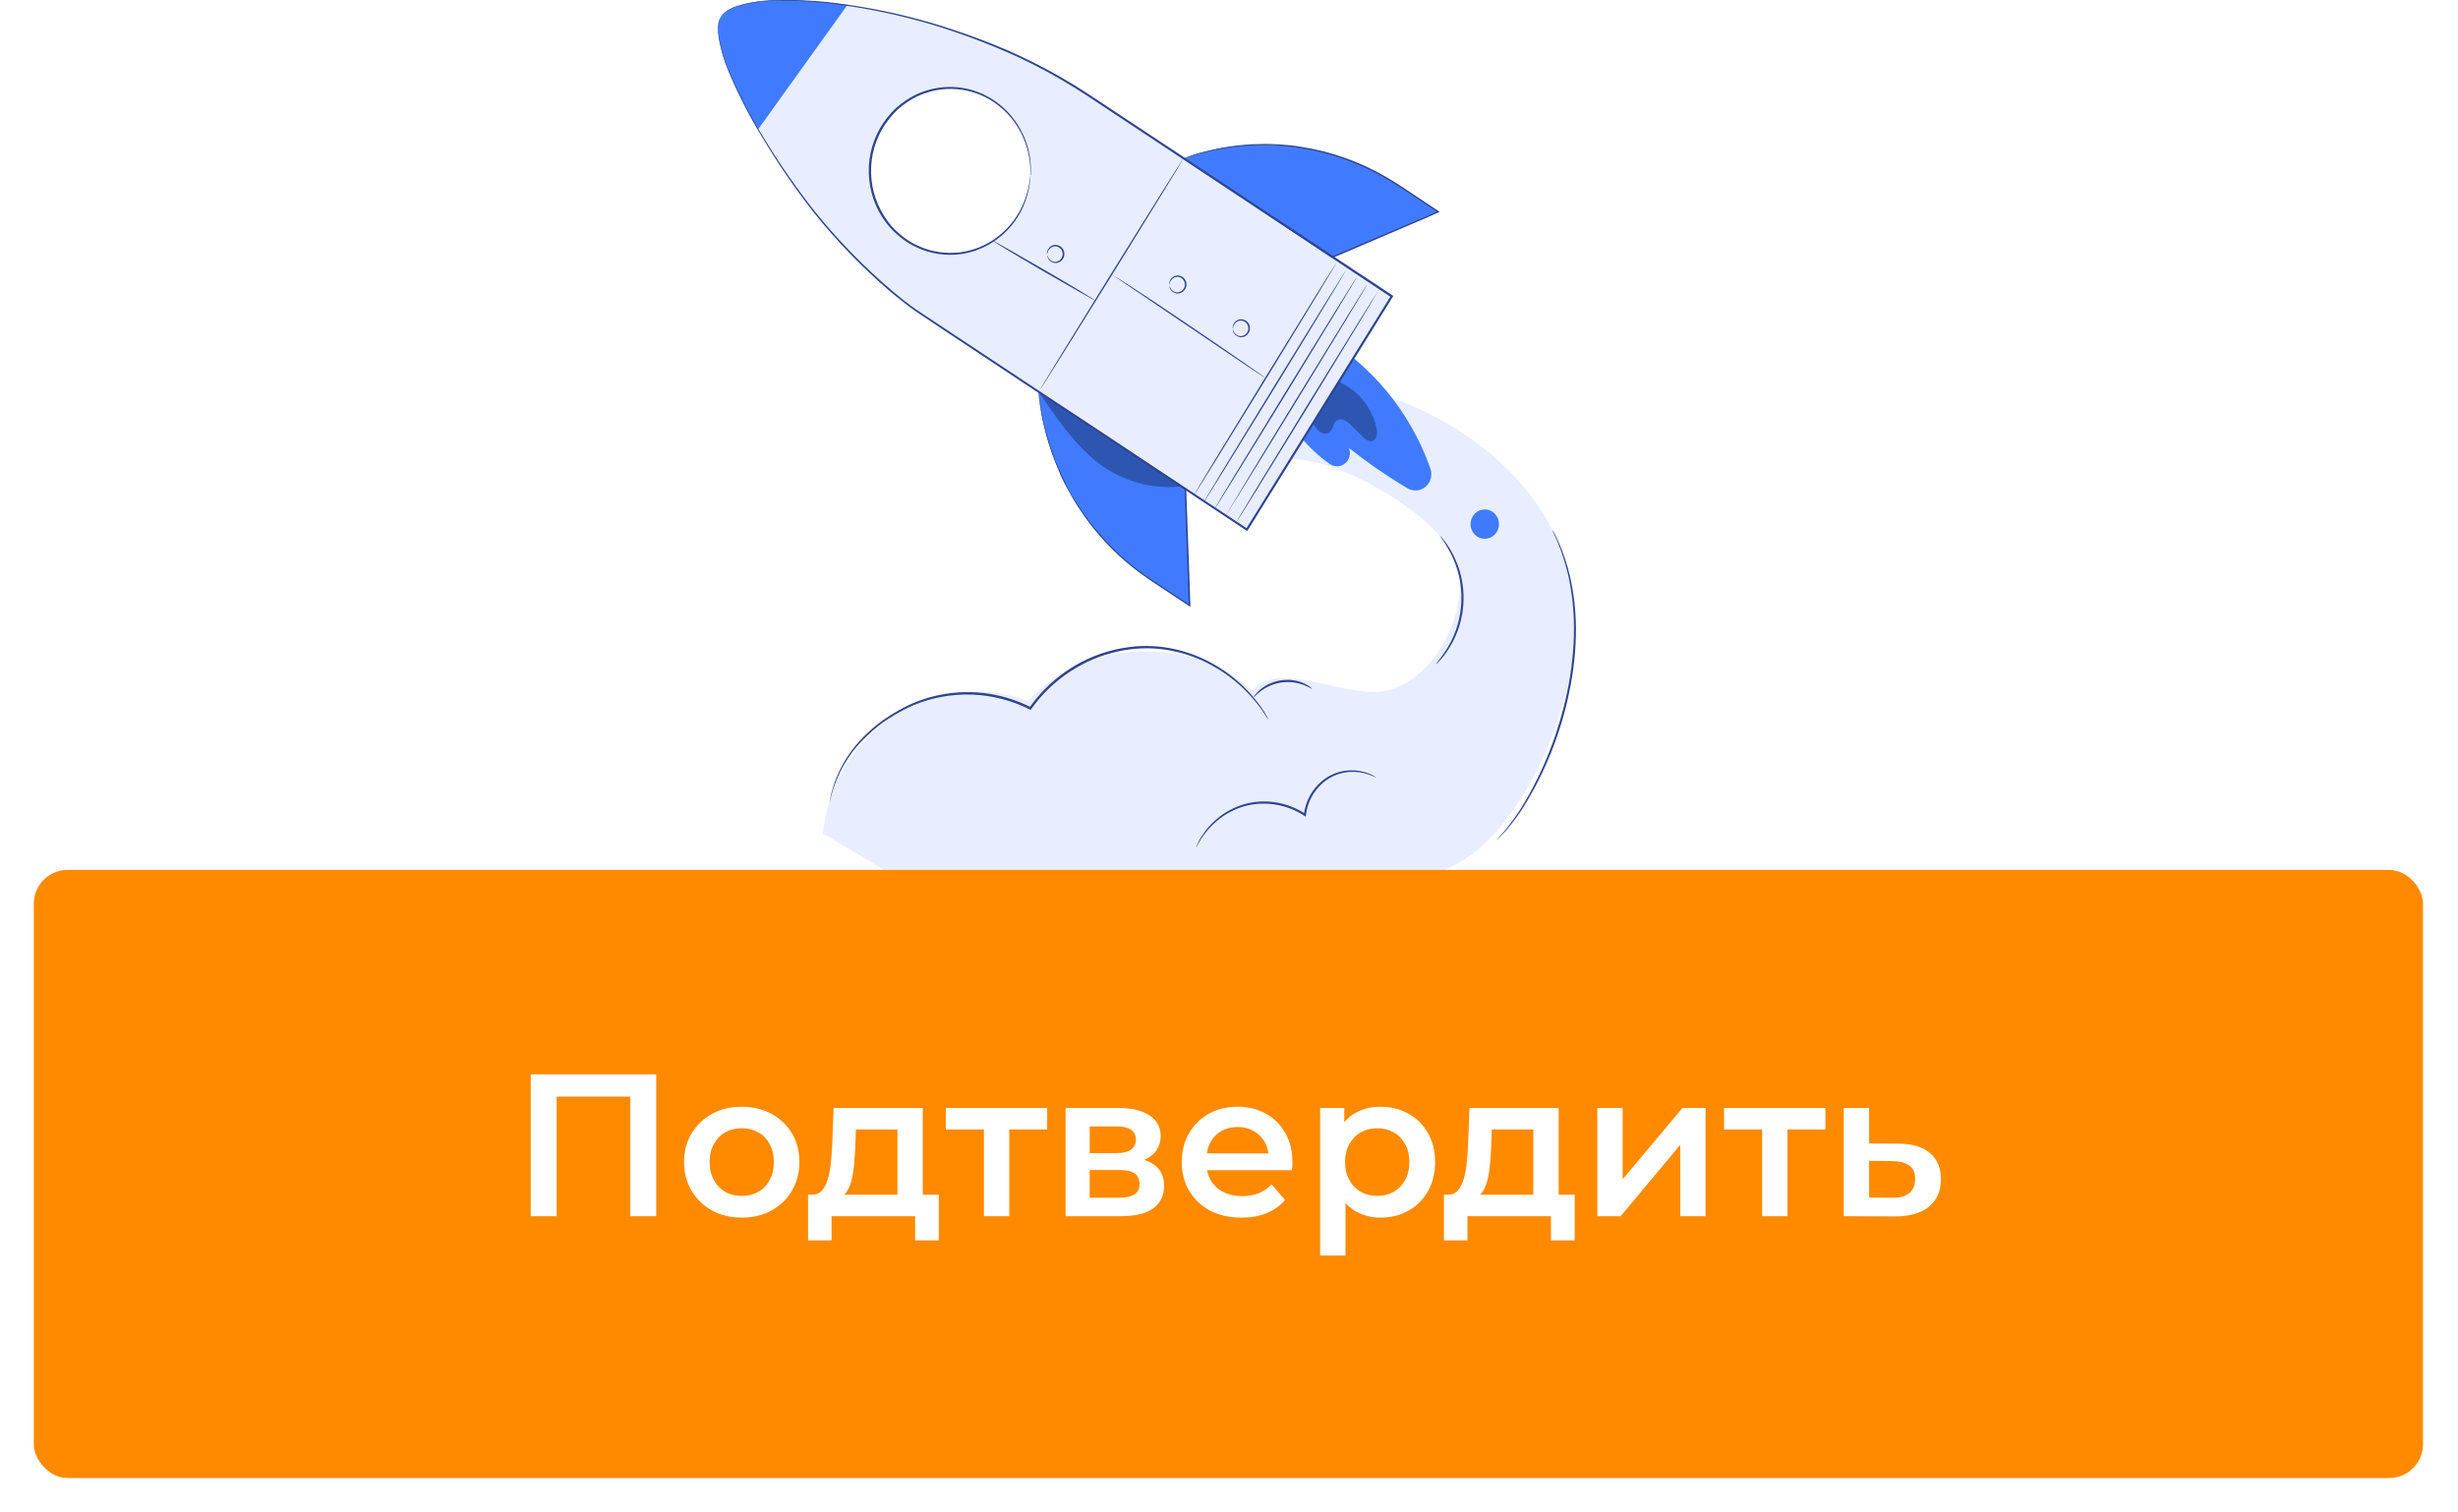 <svg width="291" height="179" viewBox="0 0 291 179" fill="none" xmlns="http://www.w3.org/2000/svg">
<path d="M186.479 72.807C185.576 55.54 168.103 46.851 159.163 45.729L152.009 54.408C157.768 53.516 172.09 61.771 172.79 67.743C173.489 73.715 169.082 81.346 163.28 81.895C158.724 82.328 151.126 78.151 148.235 81.81C140.927 75.09 128.444 75.644 121.725 82.986C119.129 82.027 116.357 81.687 113.615 81.991C110.874 82.296 108.235 83.237 105.896 84.745C103.558 86.253 101.58 88.288 100.111 90.698C98.642 93.107 97.721 95.829 97.416 98.659L124.326 114.79C124.326 114.79 135.54 125.168 143.186 118.778C145.797 116.594 146.791 113.459 147.047 110.433C147.557 110.5 148.075 110.466 148.572 110.333C150.503 109.795 151.951 108 152.589 106.031C152.671 105.777 152.733 105.533 152.791 105.259C159.327 106.754 168.238 105.059 173.494 101.67C181.121 96.779 186.962 82.094 186.479 72.807Z" fill="#E8EEFF"/>
<path d="M150.137 85.17C150.137 85.17 150.098 85.13 150.035 85.035L149.77 84.626C149.654 84.442 149.509 84.218 149.321 83.968C149.133 83.719 148.93 83.415 148.664 83.111C147.213 81.324 145.437 79.847 143.437 78.764C142.069 78.015 140.607 77.466 139.092 77.134C137.349 76.74 135.553 76.656 133.783 76.885C129.697 77.412 125.93 79.433 123.163 82.582C122.763 83.031 122.41 83.52 122.077 83.968L122.014 84.058L121.923 84.008C119.785 82.929 117.45 82.326 115.072 82.24C112.693 82.155 110.324 82.587 108.118 83.51C107.368 83.843 106.638 84.221 105.931 84.641C104.655 85.387 103.473 86.293 102.412 87.338C100.867 88.838 99.666 90.676 98.898 92.717C98.753 93.076 98.657 93.4 98.57 93.684C98.492 93.921 98.426 94.162 98.372 94.407L98.256 94.855C98.248 94.907 98.231 94.958 98.208 95.005C98.208 95.005 98.208 94.95 98.232 94.85L98.324 94.397C98.368 94.149 98.427 93.904 98.502 93.664C98.579 93.375 98.671 93.046 98.806 92.667C99.55 90.59 100.742 88.715 102.291 87.183C103.354 86.118 104.543 85.195 105.83 84.437C106.541 84.005 107.278 83.619 108.036 83.28C108.848 82.932 109.685 82.65 110.541 82.438C114.401 81.477 118.465 81.936 122.034 83.734L121.875 83.774C123.272 81.799 125.048 80.144 127.093 78.911C129.138 77.677 131.407 76.893 133.759 76.606C135.553 76.378 137.371 76.469 139.136 76.875C140.672 77.221 142.154 77.788 143.538 78.56C145.548 79.664 147.323 81.174 148.756 83.001C148.985 83.282 149.199 83.575 149.398 83.879C149.555 84.094 149.7 84.319 149.832 84.552C149.934 84.731 150.016 84.871 150.079 84.975C150.103 85.038 150.123 85.103 150.137 85.17Z" fill="#2F448F"/>
<path d="M155.335 81.561C155.306 81.6 154.959 81.336 154.321 81.092C153.95 80.953 153.565 80.856 153.173 80.803C152.692 80.744 152.205 80.744 151.724 80.803C151.244 80.879 150.774 81.012 150.325 81.202C149.96 81.361 149.613 81.562 149.292 81.8C148.741 82.214 148.476 82.563 148.442 82.533C148.408 82.503 148.486 82.428 148.601 82.263C148.772 82.037 148.968 81.833 149.185 81.655C149.504 81.383 149.856 81.157 150.233 80.982C151.164 80.549 152.196 80.402 153.206 80.559C153.616 80.623 154.015 80.744 154.394 80.918C154.65 81.028 154.892 81.172 155.113 81.346C155.267 81.476 155.345 81.551 155.335 81.561Z" fill="#2F448F"/>
<path d="M162.918 92.064C162.918 92.064 162.643 91.924 162.127 91.735C161.392 91.465 160.612 91.35 159.834 91.396C158.664 91.456 157.543 91.903 156.638 92.672C155.514 93.632 154.787 95 154.606 96.495L154.582 96.705L154.418 96.59C153.862 96.223 153.268 95.922 152.646 95.693C151.047 95.103 149.319 94.991 147.66 95.369C146.31 95.699 145.052 96.349 143.987 97.268C143.268 97.888 142.643 98.615 142.133 99.426C141.776 100.005 141.622 100.354 141.602 100.339C141.623 100.248 141.656 100.161 141.699 100.079C141.801 99.836 141.919 99.599 142.051 99.371C142.658 98.32 143.462 97.404 144.416 96.677C145.37 95.951 146.455 95.428 147.607 95.139C148.786 94.855 150.008 94.818 151.201 95.031C152.395 95.243 153.534 95.7 154.553 96.376L154.36 96.47C154.546 94.905 155.312 93.475 156.498 92.482C157.445 91.695 158.614 91.249 159.829 91.211C160.626 91.181 161.42 91.323 162.16 91.63C162.359 91.713 162.551 91.811 162.735 91.924C162.802 91.961 162.864 92.008 162.918 92.064Z" fill="#2F448F"/>
<path d="M183.781 62.718C183.856 62.828 183.922 62.945 183.979 63.067C184.094 63.301 184.278 63.645 184.485 64.099C185.055 65.391 185.507 66.734 185.837 68.112C186.315 70.154 186.561 72.246 186.571 74.347C186.58 75.59 186.518 76.831 186.387 78.066C186.253 79.393 186.047 80.711 185.769 82.014C184.815 86.6 183.107 90.984 180.72 94.975C180 96.183 179.176 97.323 178.259 98.38C177.926 98.743 177.66 99.023 177.467 99.197C177.375 99.293 177.275 99.379 177.168 99.456C177.249 99.35 177.338 99.25 177.433 99.157C177.617 98.973 177.863 98.684 178.186 98.31C179.07 97.235 179.867 96.088 180.571 94.88C182.898 90.887 184.571 86.525 185.523 81.969C185.8 80.676 186.006 79.368 186.141 78.051C186.277 76.825 186.343 75.592 186.339 74.358C186.341 72.268 186.116 70.184 185.668 68.146C185.352 66.783 184.928 65.449 184.399 64.159C184.21 63.7 184.037 63.356 183.916 63.112C183.86 62.984 183.815 62.853 183.781 62.718Z" fill="#2F448F"/>
<path d="M170.429 63.381C170.6 63.525 170.751 63.693 170.878 63.879C171.255 64.345 171.59 64.846 171.877 65.375C172.849 67.128 173.33 69.126 173.267 71.145C173.204 73.164 172.599 75.125 171.52 76.81C171.201 77.317 170.838 77.793 170.434 78.231C170.292 78.4 170.129 78.551 169.951 78.679C170.458 78.051 170.931 77.394 171.366 76.71C172.382 75.035 172.95 73.112 173.012 71.137C173.073 69.161 172.627 67.204 171.718 65.465C171.332 64.742 170.902 64.046 170.429 63.381Z" fill="#2F448F"/>
<path d="M152.733 50.007C153.97 51.958 155.57 53.637 157.439 54.947C157.707 55.131 158.023 55.223 158.344 55.212C158.665 55.2 158.974 55.084 159.228 54.88C159.481 54.677 159.667 54.396 159.757 54.078C159.848 53.76 159.839 53.42 159.732 53.107V53.067C161.924 54.803 164.226 56.386 166.62 57.808C166.955 58.011 167.343 58.102 167.73 58.068C168.117 58.035 168.485 57.878 168.782 57.621C169.08 57.363 169.293 57.017 169.393 56.629C169.492 56.241 169.473 55.831 169.338 55.455C166.939 48.674 162.24 43.022 156.112 39.548L152.733 50.007Z" fill="#407BFF"/>
<g opacity="0.3">
<path d="M155.514 50.246C155.707 50.591 155.964 50.892 156.272 51.133C156.426 51.251 156.61 51.321 156.802 51.333C156.994 51.346 157.185 51.3 157.353 51.203C157.835 50.869 157.811 50.056 158.318 49.747C158.825 49.438 159.481 49.882 159.926 50.316L161.325 51.696C161.668 52.035 162.131 52.399 162.571 52.195C163.01 51.99 163.087 51.288 162.981 50.759C162.723 49.526 162.18 48.377 161.397 47.409C160.614 46.441 159.616 45.683 158.487 45.201L155.514 50.246Z" fill="black"/>
</g>
<path d="M174.098 62.12C174.113 62.575 174.302 63.006 174.622 63.32C174.943 63.634 175.37 63.805 175.811 63.797C176.253 63.789 176.674 63.602 176.983 63.276C177.292 62.951 177.466 62.513 177.466 62.057C177.466 61.601 177.292 61.164 176.983 60.838C176.674 60.513 176.253 60.326 175.811 60.318C175.37 60.31 174.943 60.481 174.622 60.795C174.302 61.108 174.113 61.539 174.098 61.995" fill="#407BFF"/>
<path d="M85.349 1.973C83.988 4.161 86.966 11.808 93.791 21.599C97.811 27.378 102.7 32.457 108.272 36.643L147.631 62.719L154.283 52.011L158.145 45.8L164.796 35.093L129.077 11.429C125.584 9.112 121.884 7.145 118.028 5.557C114.173 3.949 110.198 2.663 106.143 1.714C94.776 -0.863 86.705 -0.215 85.349 1.973Z" fill="#E8EEFF"/>
<path d="M140.111 18.751L140.256 18.701C144.438 17.252 148.883 16.791 153.261 17.354C157.639 17.916 161.838 19.488 165.549 21.951L170.265 25.077L157.749 30.436L140.111 18.751Z" fill="#407BFF"/>
<path d="M140.111 18.751L140.203 18.811L140.458 18.976L141.424 19.619L145.097 22.006L157.787 30.361H157.72L169.126 25.496L170.231 24.997V25.147L167.456 23.302C166.539 22.704 165.65 22.086 164.748 21.543C163.024 20.474 161.2 19.589 159.303 18.901C157.59 18.275 155.824 17.821 154.027 17.545C153.187 17.39 152.367 17.34 151.58 17.256C150.793 17.171 150.035 17.166 149.311 17.196C147.033 17.212 144.765 17.503 142.553 18.063C141.762 18.238 141.173 18.457 140.762 18.562L140.14 18.746L140.294 18.686L140.714 18.517C141.12 18.392 141.709 18.163 142.5 17.979C144.718 17.39 146.997 17.081 149.287 17.056C150.011 17.021 150.774 17.056 151.565 17.106C152.357 17.156 153.178 17.236 154.022 17.385C155.83 17.658 157.608 18.108 159.332 18.731C161.24 19.42 163.076 20.307 164.811 21.378C165.723 21.927 166.606 22.54 167.523 23.143L170.309 24.997L170.444 25.087L170.294 25.152L169.189 25.65L157.778 30.53H157.739H157.705L145.005 22.056L141.385 19.634L140.42 18.991C140.318 18.921 140.236 18.871 140.178 18.826L140.111 18.751Z" fill="#2F448F"/>
<path d="M122.951 46.382C122.951 46.382 122.951 46.457 122.951 46.537C123.413 51.004 124.841 55.308 127.13 59.129C129.418 62.95 132.508 66.192 136.172 68.615L140.825 71.701L140.343 57.907L122.951 46.382Z" fill="#407BFF"/>
<path d="M122.951 46.382L123.028 46.427L123.269 46.587L124.235 47.205L127.826 49.563L140.4 57.838L140.434 57.862V57.897C140.574 61.771 140.729 66.018 140.888 70.469C140.888 70.888 140.917 71.307 140.931 71.691V71.855L140.796 71.765L138.054 69.951C137.157 69.348 136.259 68.779 135.409 68.161C133.764 66.996 132.239 65.66 130.857 64.173C129.608 62.837 128.488 61.377 127.512 59.817C127.03 59.099 126.648 58.351 126.252 57.653C125.857 56.955 125.543 56.252 125.287 55.565C124.364 53.442 123.689 51.213 123.279 48.925C123.12 48.117 123.072 47.479 123.014 47.05C122.989 46.841 122.97 46.681 122.956 46.552C122.941 46.422 122.956 46.387 122.956 46.387C122.956 46.482 122.994 46.661 123.052 47.035C123.11 47.409 123.178 48.102 123.347 48.905C123.772 51.187 124.454 53.41 125.379 55.53C125.654 56.212 126.016 56.886 126.344 57.608C126.672 58.331 127.126 59.039 127.604 59.752C128.582 61.301 129.702 62.75 130.949 64.079C132.327 65.552 133.846 66.878 135.482 68.037C136.326 68.645 137.229 69.213 138.127 69.816L140.869 71.631L140.738 71.706C140.738 71.322 140.714 70.903 140.695 70.489C140.54 66.038 140.391 61.786 140.256 57.912L140.289 57.977L127.816 49.662L124.23 47.26L123.265 46.617L123.018 46.447L122.951 46.382Z" fill="#2F448F"/>
<path d="M85.348 1.973C84.233 3.623 85.831 8.623 89.751 15.312L100.336 0.572C92.724 -0.39 86.772 -0.146 85.348 1.973Z" fill="#407BFF"/>
<path d="M158.207 31.134C158.246 31.164 154.51 37.33 149.861 44.907C145.213 52.484 141.414 58.615 141.376 58.585C141.337 58.555 145.059 52.414 149.721 44.817C154.384 37.22 158.169 31.109 158.207 31.134Z" fill="#2F448F"/>
<path d="M159.322 32.051C159.361 32.051 155.625 38.242 150.976 45.819C146.328 53.396 142.529 59.528 142.491 59.498C142.452 59.468 146.188 53.311 150.836 45.729C155.485 38.147 159.284 32.021 159.322 32.051Z" fill="#2F448F"/>
<path d="M160.597 32.858C160.635 32.888 156.899 39.055 152.251 46.632C147.602 54.209 143.804 60.34 143.765 60.31C143.726 60.28 147.462 54.124 152.111 46.542C156.759 38.96 160.558 32.834 160.597 32.858Z" fill="#2F448F"/>
<path d="M161.871 33.671C161.91 33.701 158.169 39.867 153.525 47.444C148.882 55.021 145.059 61.148 145.059 61.123C145.059 61.098 148.756 54.936 153.404 47.354C158.053 39.772 161.828 33.646 161.871 33.671Z" fill="#2F448F"/>
<path d="M163.14 34.469C163.179 34.469 159.443 40.66 154.795 48.242C150.146 55.824 146.347 61.945 146.309 61.92C146.27 61.895 150.006 55.734 154.655 48.152C159.303 40.57 163.102 34.469 163.14 34.469Z" fill="#2F448F"/>
<path d="M131.591 32.534C131.591 32.534 131.663 32.534 131.794 32.624C131.924 32.714 132.108 32.804 132.349 32.943C132.832 33.232 133.503 33.666 134.333 34.209C135.998 35.291 138.281 36.816 140.791 38.516C143.301 40.216 145.565 41.766 147.202 42.898L149.132 44.249L149.649 44.623C149.713 44.66 149.772 44.707 149.823 44.762C149.755 44.729 149.691 44.691 149.63 44.648L149.094 44.304L147.134 42.998L140.714 38.656L134.285 34.309L132.354 33.003C132.122 32.853 131.943 32.724 131.818 32.654L131.591 32.534Z" fill="#2F448F"/>
<path d="M140.111 18.751C140.149 18.781 136.375 24.938 131.683 32.5C126.991 40.062 123.154 46.183 123.115 46.158C123.076 46.133 126.851 39.977 131.543 32.41C136.235 24.843 140.072 18.726 140.111 18.751Z" fill="#2F448F"/>
<path d="M145.947 38.915C145.923 38.835 145.923 38.75 145.947 38.67C145.98 38.442 146.089 38.232 146.256 38.077C146.377 37.955 146.528 37.868 146.692 37.825C146.856 37.783 147.029 37.785 147.192 37.833C147.4 37.884 147.588 38.001 147.728 38.168C147.868 38.335 147.954 38.544 147.974 38.764C147.994 38.984 147.946 39.205 147.838 39.396C147.73 39.586 147.566 39.737 147.371 39.827C147.219 39.906 147.05 39.941 146.88 39.931C146.711 39.92 146.547 39.864 146.405 39.767C146.218 39.652 146.072 39.477 145.99 39.269C145.942 39.119 145.951 39.024 145.961 39.024C145.971 39.024 145.985 39.109 146.053 39.244C146.143 39.431 146.286 39.586 146.463 39.687C146.59 39.763 146.734 39.802 146.881 39.802C147.027 39.802 147.171 39.763 147.298 39.687C147.458 39.606 147.591 39.477 147.678 39.316C147.765 39.155 147.803 38.971 147.786 38.787C147.77 38.604 147.699 38.43 147.584 38.289C147.47 38.148 147.316 38.046 147.144 37.998C147.005 37.952 146.857 37.945 146.715 37.977C146.573 38.008 146.441 38.077 146.333 38.177C146.178 38.306 146.064 38.479 146.005 38.675C145.961 38.83 145.961 38.915 145.947 38.915Z" fill="#2F448F"/>
<path d="M138.431 33.731C138.431 33.731 138.397 33.646 138.431 33.487C138.464 33.258 138.573 33.048 138.74 32.893C138.861 32.771 139.012 32.684 139.176 32.642C139.341 32.599 139.513 32.601 139.676 32.649C139.884 32.7 140.072 32.818 140.212 32.985C140.353 33.151 140.439 33.36 140.458 33.58C140.478 33.8 140.43 34.021 140.322 34.212C140.214 34.403 140.05 34.553 139.855 34.643C139.703 34.722 139.534 34.758 139.364 34.747C139.195 34.736 139.031 34.68 138.889 34.583C138.705 34.466 138.561 34.292 138.479 34.085C138.448 34.008 138.437 33.924 138.445 33.84C138.445 33.84 138.474 33.925 138.542 34.06C138.632 34.247 138.775 34.402 138.952 34.504C139.078 34.579 139.221 34.618 139.367 34.618C139.513 34.618 139.656 34.579 139.782 34.504C139.943 34.423 140.076 34.294 140.163 34.133C140.251 33.973 140.289 33.789 140.273 33.605C140.256 33.422 140.186 33.248 140.072 33.106C139.958 32.965 139.805 32.863 139.633 32.814C139.493 32.769 139.345 32.761 139.202 32.793C139.059 32.824 138.927 32.893 138.817 32.993C138.665 33.123 138.552 33.297 138.494 33.492C138.445 33.646 138.445 33.731 138.431 33.731Z" fill="#2F448F"/>
<path d="M123.955 30.122C123.935 30.042 123.935 29.958 123.955 29.878C123.992 29.65 124.1 29.442 124.264 29.284C124.388 29.157 124.543 29.067 124.713 29.024C124.884 28.981 125.062 28.986 125.229 29.04C125.437 29.092 125.624 29.21 125.764 29.377C125.904 29.544 125.989 29.753 126.008 29.973C126.027 30.193 125.979 30.413 125.871 30.604C125.762 30.794 125.598 30.945 125.403 31.034C125.251 31.113 125.082 31.148 124.912 31.138C124.743 31.127 124.579 31.071 124.437 30.974C124.251 30.859 124.107 30.684 124.027 30.476C123.974 30.321 123.984 30.231 123.993 30.231C124.028 30.303 124.059 30.376 124.085 30.451C124.178 30.636 124.32 30.79 124.495 30.894C124.623 30.969 124.767 31.008 124.913 31.008C125.059 31.008 125.203 30.969 125.33 30.894C125.483 30.804 125.608 30.672 125.693 30.513C125.778 30.354 125.82 30.174 125.813 29.992C125.789 29.811 125.715 29.641 125.601 29.501C125.486 29.362 125.335 29.259 125.166 29.204C125.028 29.159 124.88 29.152 124.738 29.184C124.596 29.215 124.464 29.284 124.355 29.384C124.2 29.513 124.086 29.686 124.027 29.883C123.969 30.037 123.969 30.122 123.955 30.122Z" fill="#2F448F"/>
<path d="M117.511 28.487C117.54 28.452 120.301 30.022 123.68 31.976C127.059 33.93 129.771 35.59 129.742 35.63C129.714 35.67 126.952 34.095 123.574 32.141C120.195 30.187 117.487 28.541 117.511 28.487Z" fill="#2F448F"/>
<g opacity="0.3">
<path d="M139.894 57.603C139.894 57.603 128.647 49.767 122.951 46.382C124.916 49.289 127.179 52.589 129.907 54.742C132.773 56.949 136.336 57.97 139.894 57.603Z" fill="black"/>
</g>
<path d="M121.605 22.998C123.087 17.79 120.199 12.326 115.155 10.796C110.111 9.266 104.821 12.248 103.339 17.457C101.858 22.666 104.745 28.13 109.789 29.66C114.833 31.19 120.124 28.207 121.605 22.998Z" fill="white"/>
<path d="M121.985 20.795C121.979 20.742 121.979 20.689 121.985 20.636C121.985 20.516 121.985 20.361 121.985 20.167C121.99 19.914 121.975 19.66 121.942 19.409C121.917 19.066 121.868 18.724 121.797 18.387C121.619 17.462 121.31 16.568 120.88 15.735C120.313 14.631 119.548 13.648 118.626 12.839C117.427 11.785 115.992 11.059 114.451 10.727C112.91 10.395 111.313 10.469 109.807 10.94C108.937 11.202 108.112 11.6 107.359 12.121C106.97 12.387 106.598 12.679 106.244 12.994C105.902 13.329 105.58 13.685 105.279 14.06C104.001 15.651 103.25 17.622 103.137 19.686C103.023 21.749 103.552 23.796 104.647 25.526C104.899 25.932 105.177 26.322 105.477 26.692C105.792 27.049 106.131 27.382 106.491 27.689C107.181 28.297 107.957 28.791 108.793 29.155C110.333 29.837 112.02 30.084 113.683 29.872C115.01 29.696 116.285 29.232 117.426 28.51C118.566 27.789 119.546 26.826 120.301 25.685C120.821 24.909 121.226 24.058 121.503 23.158C121.61 22.832 121.697 22.499 121.763 22.161C121.824 21.916 121.866 21.666 121.889 21.413C121.913 21.224 121.932 21.069 121.951 20.95C121.955 20.897 121.964 20.845 121.98 20.795C121.985 20.848 121.985 20.901 121.98 20.955C121.98 21.074 121.956 21.229 121.942 21.418C121.929 21.673 121.895 21.927 121.84 22.176C121.782 22.514 121.702 22.847 121.599 23.173C121.347 24.094 120.956 24.969 120.441 25.765C119.685 26.936 118.696 27.928 117.54 28.673C116.384 29.418 115.087 29.9 113.736 30.087C112.028 30.317 110.291 30.071 108.706 29.374C107.848 29.004 107.05 28.5 106.341 27.879C105.585 27.249 104.933 26.496 104.41 25.65C103.858 24.784 103.444 23.831 103.184 22.829C102.921 21.795 102.812 20.726 102.861 19.659C102.983 17.545 103.754 15.527 105.062 13.896C105.372 13.505 105.709 13.139 106.071 12.799C106.434 12.478 106.816 12.18 107.215 11.907C107.987 11.377 108.834 10.972 109.725 10.706C111.375 10.199 113.127 10.158 114.798 10.586C116.12 10.93 117.357 11.56 118.425 12.436C119.493 13.312 120.367 14.413 120.991 15.666C121.422 16.514 121.725 17.425 121.889 18.367C121.959 18.709 122.001 19.056 122.014 19.404C122.043 19.657 122.051 19.913 122.038 20.167C122.038 20.361 122.038 20.516 122.038 20.636C122.027 20.691 122.009 20.744 121.985 20.795Z" fill="#2F448F"/>
<path d="M85.349 1.972C85.368 1.939 85.389 1.908 85.411 1.878C85.472 1.781 85.545 1.694 85.629 1.618C85.954 1.316 86.33 1.078 86.739 0.915C88.33 0.336 90.004 0.034 91.691 0.023C94.368 -0.062 97.047 0.087 99.699 0.467C103.236 0.946 106.735 1.685 110.169 2.68C112.08 3.245 114.061 3.91 116.111 4.674C118.246 5.476 120.341 6.389 122.386 7.411C124.58 8.515 126.714 9.743 128.777 11.09L135.332 15.421L164.849 34.967L164.955 35.037L164.888 35.147C162.131 39.578 159.245 44.224 156.31 48.96C153.375 53.695 150.479 58.336 147.723 62.773L147.66 62.882L147.554 62.812L118.027 43.257L111.482 38.91L108.373 36.836C107.355 36.129 106.414 35.341 105.477 34.588C102.122 31.72 99.037 28.53 96.262 25.062C94.026 22.189 91.97 19.17 90.108 16.025C88.684 13.684 87.434 11.236 86.367 8.702C85.657 7.127 85.198 5.443 85.011 3.717C84.977 3.267 85.024 2.813 85.151 2.381C85.184 2.271 85.231 2.165 85.291 2.067C85.306 2.032 85.326 1.998 85.349 1.967C85.276 2.1 85.218 2.24 85.175 2.386C85.059 2.817 85.02 3.266 85.059 3.712C85.261 5.44 85.731 7.123 86.449 8.697C87.529 11.219 88.789 13.655 90.219 15.985C92.093 19.107 94.156 22.104 96.397 24.957C99.174 28.407 102.259 31.578 105.612 34.429C106.52 35.191 107.466 35.964 108.47 36.657L111.598 38.726L118.148 43.062L147.679 62.603L147.506 62.643L156.088 48.83L164.666 35.017L164.704 35.196L135.197 15.631L128.647 11.294C126.593 9.947 124.469 8.717 122.285 7.61C120.175 6.543 118.08 5.651 116.043 4.868C114.006 4.086 112.027 3.408 110.121 2.845C106.698 1.841 103.211 1.092 99.685 0.601C97.041 0.206 94.371 0.039 91.701 0.103C90.021 0.106 88.353 0.392 86.763 0.95C86.356 1.106 85.979 1.334 85.648 1.623C85.54 1.732 85.44 1.848 85.349 1.972Z" fill="#2F448F"/>
<g filter="url(#filter0_d_58_1030)">
<rect x="4" y="99" width="282.857" height="72" rx="4" fill="#FF8A00"/>
</g>
<path d="M62.832 144V127.2H77.688V144H74.616V129.072L75.336 129.84H65.184L65.904 129.072V144H62.832ZM87.801 144.168C86.489 144.168 85.321 143.888 84.297 143.328C83.273 142.752 82.465 141.968 81.873 140.976C81.281 139.984 80.985 138.856 80.985 137.592C80.985 136.312 81.281 135.184 81.873 134.208C82.465 133.216 83.273 132.44 84.297 131.88C85.321 131.32 86.489 131.04 87.801 131.04C89.129 131.04 90.305 131.32 91.329 131.88C92.369 132.44 93.177 133.208 93.753 134.184C94.345 135.16 94.641 136.296 94.641 137.592C94.641 138.856 94.345 139.984 93.753 140.976C93.177 141.968 92.369 142.752 91.329 143.328C90.305 143.888 89.129 144.168 87.801 144.168ZM87.801 141.6C88.537 141.6 89.193 141.44 89.769 141.12C90.345 140.8 90.793 140.336 91.113 139.728C91.449 139.12 91.617 138.408 91.617 137.592C91.617 136.76 91.449 136.048 91.113 135.456C90.793 134.848 90.345 134.384 89.769 134.064C89.193 133.744 88.545 133.584 87.825 133.584C87.089 133.584 86.433 133.744 85.857 134.064C85.297 134.384 84.849 134.848 84.513 135.456C84.177 136.048 84.009 136.76 84.009 137.592C84.009 138.408 84.177 139.12 84.513 139.728C84.849 140.336 85.297 140.8 85.857 141.12C86.433 141.44 87.081 141.6 87.801 141.6ZM106.248 142.608V133.728H101.328L101.256 135.792C101.224 136.528 101.176 137.24 101.112 137.928C101.048 138.6 100.944 139.224 100.8 139.8C100.656 140.36 100.448 140.824 100.176 141.192C99.904 141.56 99.544 141.8 99.096 141.912L96.12 141.456C96.6 141.456 96.984 141.304 97.272 141C97.576 140.68 97.808 140.248 97.968 139.704C98.144 139.144 98.272 138.512 98.352 137.808C98.432 137.088 98.488 136.344 98.52 135.576L98.688 131.184H109.248V142.608H106.248ZM95.664 146.856V141.456H111.144V146.856H108.336V144H98.448V146.856H95.664ZM116.487 144V133.008L117.183 133.728H111.975V131.184H123.975V133.728H118.791L119.487 133.008V144H116.487ZM126.152 144V131.184H132.416C133.968 131.184 135.184 131.472 136.064 132.048C136.96 132.624 137.408 133.44 137.408 134.496C137.408 135.536 136.992 136.352 136.16 136.944C135.328 137.52 134.224 137.808 132.848 137.808L133.208 137.064C134.76 137.064 135.912 137.352 136.664 137.928C137.432 138.488 137.816 139.312 137.816 140.4C137.816 141.536 137.392 142.424 136.544 143.064C135.696 143.688 134.408 144 132.68 144H126.152ZM129.008 141.816H132.44C133.256 141.816 133.872 141.688 134.288 141.432C134.704 141.16 134.912 140.752 134.912 140.208C134.912 139.632 134.72 139.208 134.336 138.936C133.952 138.664 133.352 138.528 132.536 138.528H129.008V141.816ZM129.008 136.536H132.152C132.92 136.536 133.496 136.4 133.88 136.128C134.28 135.84 134.48 135.44 134.48 134.928C134.48 134.4 134.28 134.008 133.88 133.752C133.496 133.496 132.92 133.368 132.152 133.368H129.008V136.536ZM146.987 144.168C145.563 144.168 144.315 143.888 143.243 143.328C142.187 142.752 141.363 141.968 140.771 140.976C140.195 139.984 139.907 138.856 139.907 137.592C139.907 136.312 140.187 135.184 140.747 134.208C141.323 133.216 142.107 132.44 143.099 131.88C144.107 131.32 145.251 131.04 146.531 131.04C147.779 131.04 148.891 131.312 149.867 131.856C150.843 132.4 151.611 133.168 152.171 134.16C152.731 135.152 153.011 136.32 153.011 137.664C153.011 137.792 153.003 137.936 152.987 138.096C152.987 138.256 152.979 138.408 152.963 138.552H142.283V136.56H151.379L150.203 137.184C150.219 136.448 150.067 135.8 149.747 135.24C149.427 134.68 148.987 134.24 148.427 133.92C147.883 133.6 147.251 133.44 146.531 133.44C145.795 133.44 145.147 133.6 144.587 133.92C144.043 134.24 143.611 134.688 143.291 135.264C142.987 135.824 142.835 136.488 142.835 137.256V137.736C142.835 138.504 143.011 139.184 143.363 139.776C143.715 140.368 144.211 140.824 144.851 141.144C145.491 141.464 146.227 141.624 147.059 141.624C147.779 141.624 148.427 141.512 149.003 141.288C149.579 141.064 150.091 140.712 150.539 140.232L152.147 142.08C151.571 142.752 150.843 143.272 149.963 143.64C149.099 143.992 148.107 144.168 146.987 144.168ZM163.396 144.168C162.356 144.168 161.404 143.928 160.54 143.448C159.692 142.968 159.012 142.248 158.5 141.288C158.004 140.312 157.756 139.08 157.756 137.592C157.756 136.088 157.996 134.856 158.476 133.896C158.972 132.936 159.644 132.224 160.492 131.76C161.34 131.28 162.308 131.04 163.396 131.04C164.66 131.04 165.772 131.312 166.732 131.856C167.708 132.4 168.476 133.16 169.036 134.136C169.612 135.112 169.9 136.264 169.9 137.592C169.9 138.92 169.612 140.08 169.036 141.072C168.476 142.048 167.708 142.808 166.732 143.352C165.772 143.896 164.66 144.168 163.396 144.168ZM156.292 148.656V131.184H159.148V134.208L159.052 137.616L159.292 141.024V148.656H156.292ZM163.06 141.6C163.78 141.6 164.42 141.44 164.98 141.12C165.556 140.8 166.012 140.336 166.348 139.728C166.684 139.12 166.852 138.408 166.852 137.592C166.852 136.76 166.684 136.048 166.348 135.456C166.012 134.848 165.556 134.384 164.98 134.064C164.42 133.744 163.78 133.584 163.06 133.584C162.34 133.584 161.692 133.744 161.116 134.064C160.54 134.384 160.084 134.848 159.748 135.456C159.412 136.048 159.244 136.76 159.244 137.592C159.244 138.408 159.412 139.12 159.748 139.728C160.084 140.336 160.54 140.8 161.116 141.12C161.692 141.44 162.34 141.6 163.06 141.6ZM181.529 142.608V133.728H176.609L176.537 135.792C176.505 136.528 176.457 137.24 176.393 137.928C176.329 138.6 176.225 139.224 176.081 139.8C175.937 140.36 175.729 140.824 175.457 141.192C175.185 141.56 174.825 141.8 174.377 141.912L171.401 141.456C171.881 141.456 172.265 141.304 172.553 141C172.857 140.68 173.089 140.248 173.249 139.704C173.425 139.144 173.553 138.512 173.633 137.808C173.713 137.088 173.769 136.344 173.801 135.576L173.969 131.184H184.529V142.608H181.529ZM170.945 146.856V141.456H186.425V146.856H183.617V144H173.729V146.856H170.945ZM189.105 144V131.184H192.105V139.632L199.185 131.184H201.921V144H198.921V135.552L191.865 144H189.105ZM208.62 144V133.008L209.316 133.728H204.108V131.184H216.108V133.728H210.924L211.62 133.008V144H208.62ZM224.716 135.408C226.364 135.408 227.62 135.776 228.484 136.512C229.348 137.248 229.78 138.288 229.78 139.632C229.78 141.024 229.3 142.112 228.34 142.896C227.38 143.664 226.028 144.04 224.284 144.024L218.284 144V131.184H221.284V135.384L224.716 135.408ZM224.02 141.816C224.9 141.832 225.572 141.648 226.036 141.264C226.5 140.88 226.732 140.32 226.732 139.584C226.732 138.848 226.5 138.32 226.036 138C225.588 137.664 224.916 137.488 224.02 137.472L221.284 137.448V141.792L224.02 141.816Z" fill="white"/>
<defs>
<filter id="filter0_d_58_1030" x="0" y="99" width="290.857" height="80" filterUnits="userSpaceOnUse" color-interpolation-filters="sRGB">
<feFlood flood-opacity="0" result="BackgroundImageFix"/>
<feColorMatrix in="SourceAlpha" type="matrix" values="0 0 0 0 0 0 0 0 0 0 0 0 0 0 0 0 0 0 127 0" result="hardAlpha"/>
<feOffset dy="4"/>
<feGaussianBlur stdDeviation="2"/>
<feComposite in2="hardAlpha" operator="out"/>
<feColorMatrix type="matrix" values="0 0 0 0 0 0 0 0 0 0 0 0 0 0 0 0 0 0 0.25 0"/>
<feBlend mode="normal" in2="BackgroundImageFix" result="effect1_dropShadow_58_1030"/>
<feBlend mode="normal" in="SourceGraphic" in2="effect1_dropShadow_58_1030" result="shape"/>
</filter>
</defs>
</svg>
